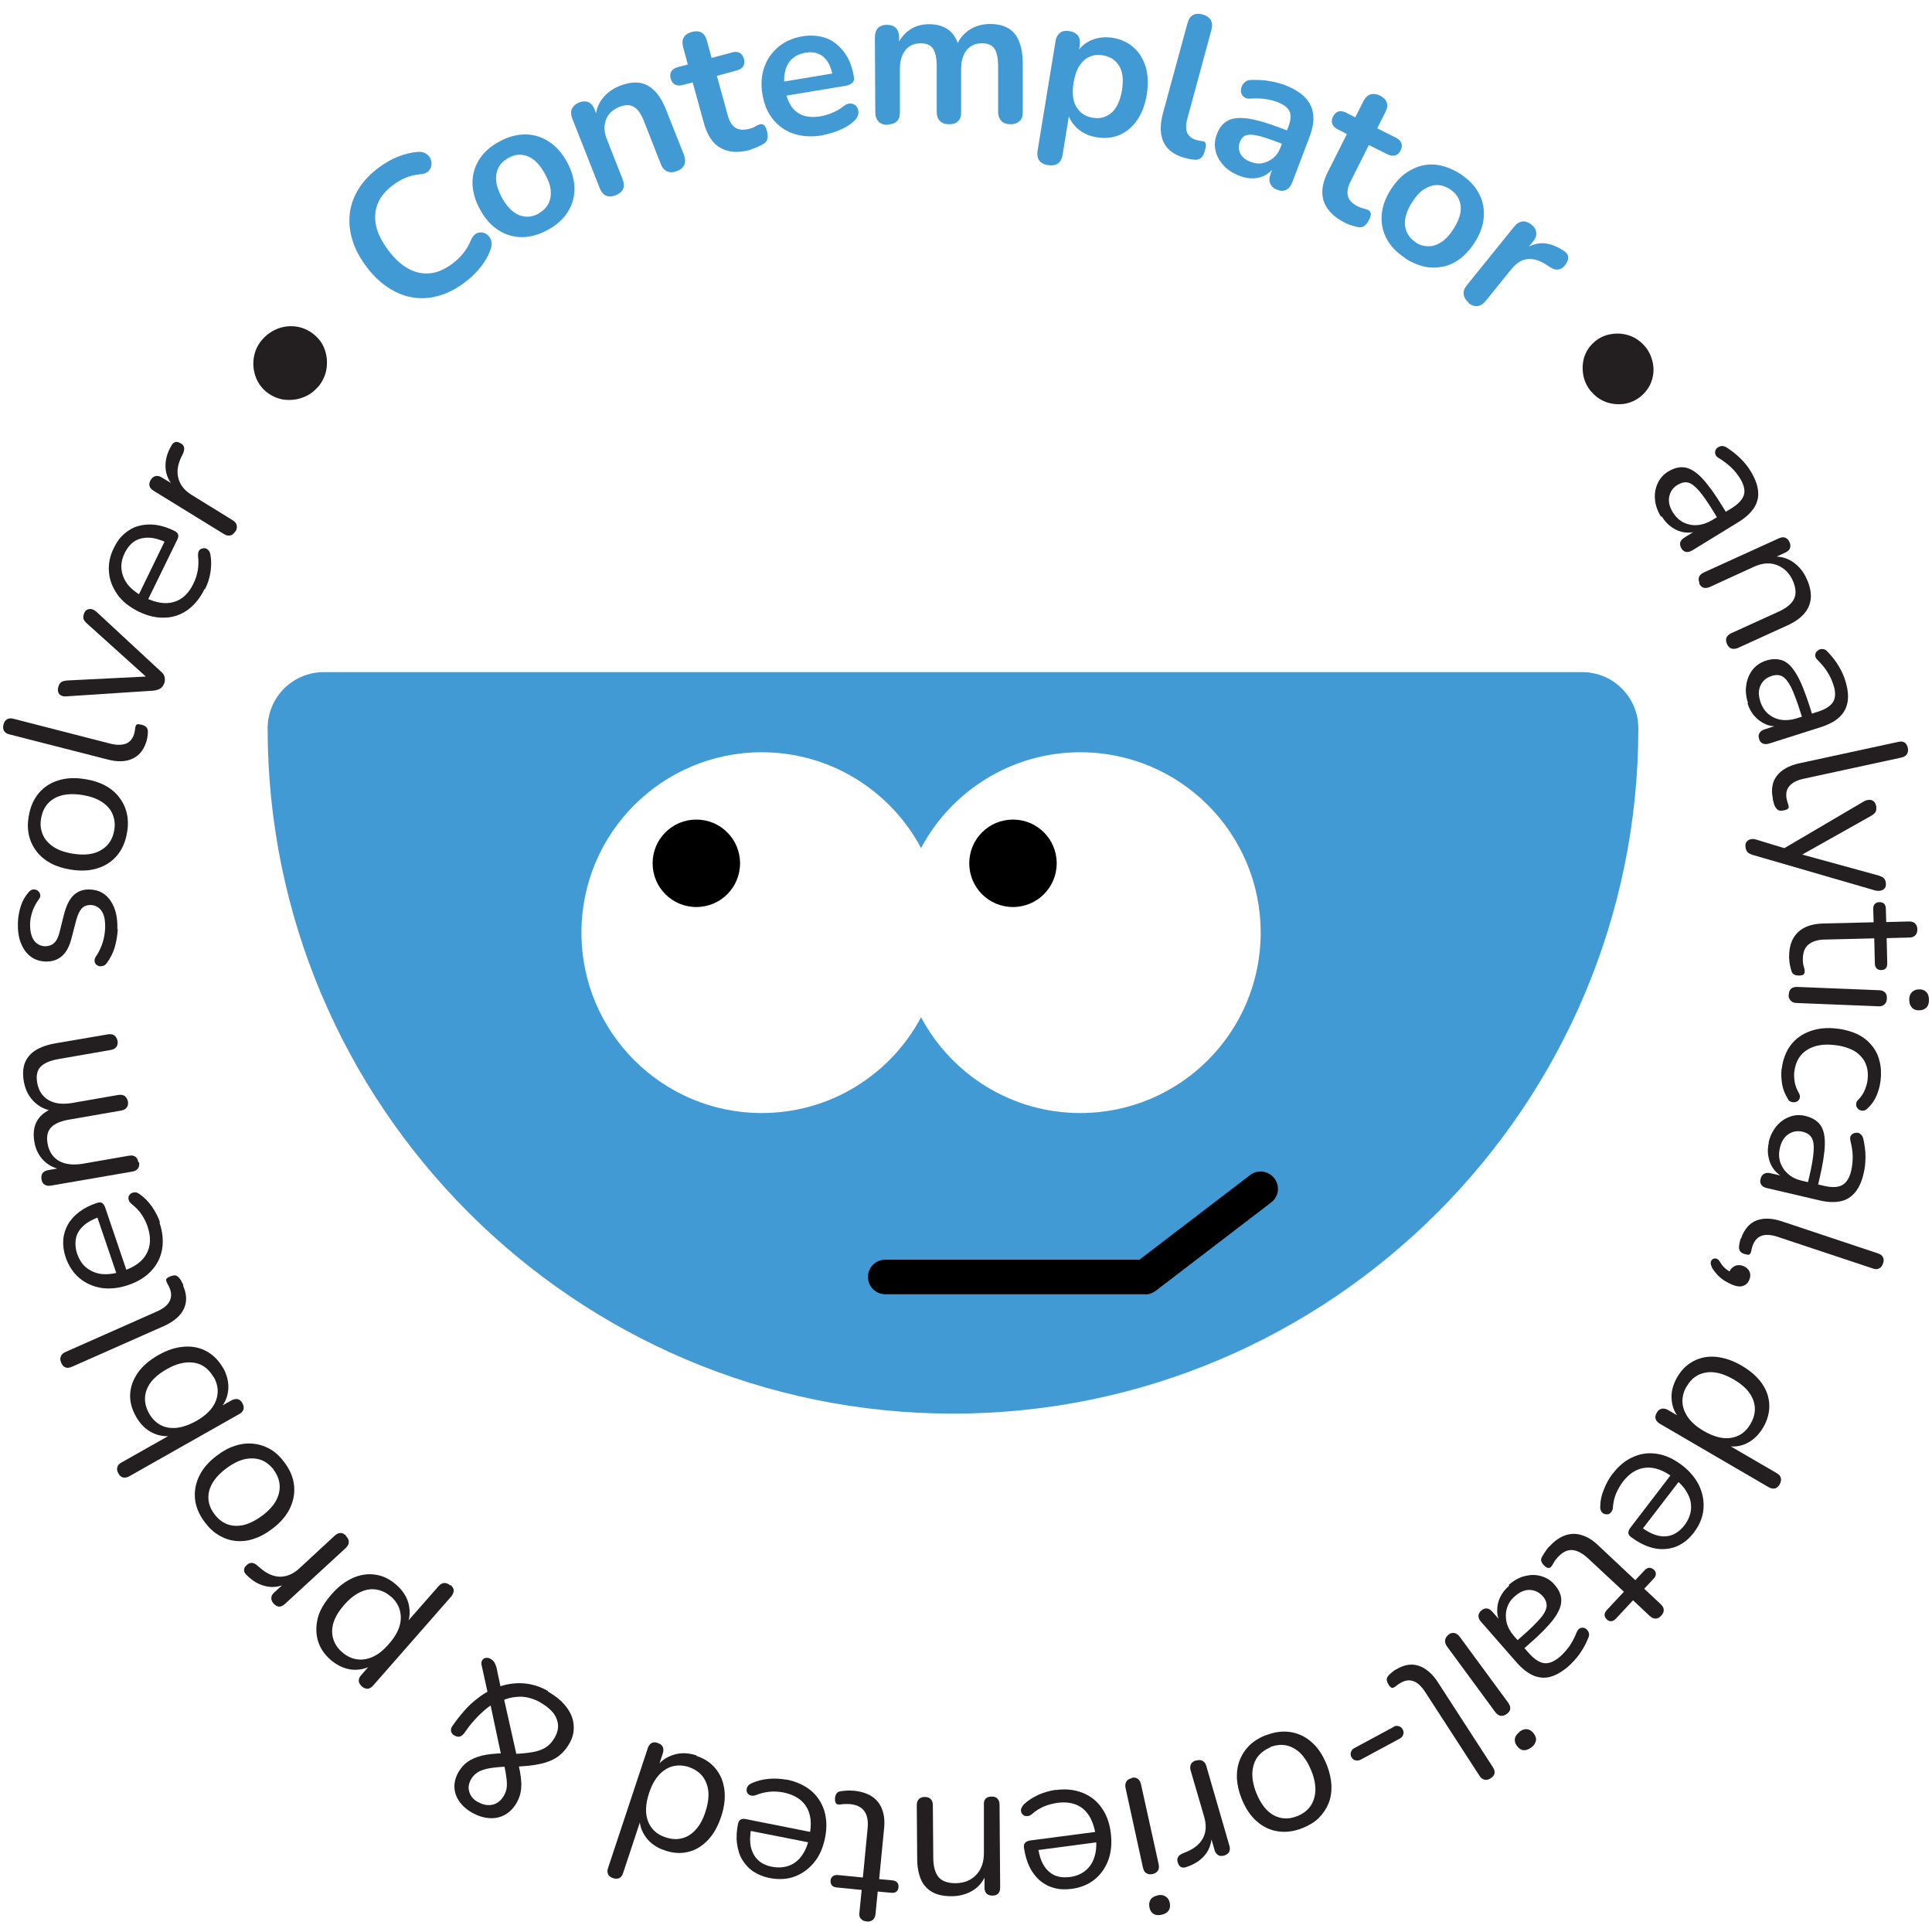 <?xml version="1.0" encoding="UTF-8"?>
<svg id="Layer_1" data-name="Layer 1" xmlns="http://www.w3.org/2000/svg" viewBox="0 0 95 95">
  <defs>
    <style>
      .cls-1 {
        fill: #231f20;
      }

      .cls-2 {
        fill: #429ad5;
      }
    </style>
  </defs>
  <path d="m36.39,42.45c0,1.19-.96,2.15-2.15,2.15s-2.15-.96-2.15-2.15.96-2.15,2.15-2.15,2.15.96,2.15,2.15Z"/>
  <path class="cls-2" d="m77.8,33.05H15.92c-1.52,0-2.76,1.23-2.76,2.76,0,18.58,15.12,33.7,33.7,33.7s33.7-15.12,33.7-33.7c0-1.52-1.23-2.76-2.76-2.76Zm-24.68,21.68c-3.39,0-6.34-1.91-7.83-4.71-1.49,2.8-4.44,4.71-7.83,4.71-4.9,0-8.87-3.97-8.87-8.87s3.97-8.87,8.87-8.87c3.39,0,6.34,1.91,7.83,4.71,1.49-2.8,4.44-4.71,7.83-4.71,4.9,0,8.87,3.97,8.87,8.87s-3.97,8.87-8.87,8.87Z"/>
  <path d="m56.32,63.64h-12.79c-.47,0-.85-.38-.85-.85s.38-.85.85-.85h12.5l5.44-4.16c.37-.29.91-.21,1.19.16.29.37.22.91-.16,1.19l-5.67,4.34c-.15.11-.33.18-.52.18Z"/>
  <path d="m51.96,42.45c0,1.19-.96,2.15-2.15,2.15s-2.15-.96-2.15-2.15.96-2.15,2.15-2.15,2.15.96,2.15,2.15Z"/>
  <g>
    <path class="cls-1" d="m15.61,19.05c-.22.25-.48.42-.79.52-.3.1-.61.12-.93.07-.31-.06-.6-.2-.85-.42-.23-.21-.4-.46-.49-.76-.1-.3-.12-.61-.06-.93.06-.32.2-.61.44-.87.22-.24.48-.41.78-.52.3-.1.61-.13.93-.07.32.06.6.2.86.43.25.22.41.48.5.79.09.3.1.61.04.93-.07.31-.21.6-.44.85Z"/>
    <path class="cls-2" d="m22.85,13.89c-.57.43-1.15.67-1.73.75-.58.07-1.14-.02-1.67-.29-.53-.26-1.02-.68-1.45-1.26-.32-.43-.55-.87-.68-1.31-.13-.44-.17-.87-.12-1.29.05-.42.2-.83.44-1.21.24-.39.58-.74,1.01-1.06.29-.21.6-.39.93-.52.33-.13.65-.21.96-.23.16-.01.29.01.4.08.11.07.19.16.23.26.05.11.06.22.04.33-.02.11-.07.21-.16.29-.09.08-.22.13-.39.14-.24.02-.47.07-.69.16-.22.09-.43.21-.62.35-.37.27-.63.58-.77.92-.14.34-.17.7-.09,1.09.08.38.28.78.59,1.2.31.41.63.72.98.91.35.2.7.27,1.07.24s.74-.2,1.11-.47c.2-.15.38-.32.53-.51.16-.19.28-.4.38-.64.06-.15.15-.26.24-.32.1-.06.2-.08.3-.07.11.01.2.05.28.12.08.07.15.16.18.28.04.11.03.24-.01.38-.1.31-.26.61-.49.9s-.49.55-.79.77Z"/>
    <path class="cls-2" d="m26.94,11.3c-.43.24-.86.36-1.27.36-.42,0-.8-.11-1.16-.34-.36-.23-.66-.57-.9-1.01-.19-.34-.3-.66-.35-.98-.05-.32-.03-.63.05-.92.08-.29.23-.56.43-.81.21-.24.47-.46.8-.63.43-.24.86-.36,1.27-.36.42,0,.8.11,1.16.34.36.23.66.56.9,1,.19.34.3.66.35.99.05.32.03.63-.05.92-.08.29-.23.56-.43.81-.21.24-.47.46-.8.63Zm-.45-.81c.21-.12.37-.27.47-.46.1-.19.14-.41.12-.66-.02-.25-.12-.53-.29-.83-.25-.45-.53-.74-.85-.86-.32-.12-.64-.09-.95.09-.21.12-.37.27-.47.46-.1.19-.15.41-.12.66.02.25.12.53.28.83.25.45.53.73.85.86.32.12.64.1.96-.08Z"/>
    <path class="cls-2" d="m30.28,9.6c-.18.07-.34.08-.48.02-.14-.06-.24-.19-.31-.37l-1.35-3.42c-.07-.19-.08-.35-.02-.48.06-.13.18-.24.35-.31.17-.07.33-.07.46-.02.13.06.24.18.31.37l.24.62-.19-.19c0-.37.12-.7.33-.97.22-.28.5-.49.86-.63s.68-.19.96-.15c.28.04.53.18.75.4.22.22.41.54.57.95l.87,2.19c.07.19.08.35.02.49-.06.14-.18.24-.36.31-.18.07-.34.08-.48.02-.14-.06-.25-.18-.32-.37l-.84-2.14c-.14-.34-.3-.57-.49-.67-.19-.11-.42-.1-.69,0-.33.13-.56.34-.67.63-.11.29-.1.6.03.94l.78,1.98c.15.39.04.65-.34.8Z"/>
    <path class="cls-2" d="m36.93,7.36c-.41.11-.77.14-1.08.07s-.57-.21-.77-.44c-.2-.23-.36-.54-.47-.94l-.55-2-.49.13c-.15.04-.28.03-.38-.02-.1-.06-.17-.15-.21-.29-.04-.14-.03-.26.03-.36.06-.1.17-.17.32-.21l.49-.13-.23-.85c-.05-.19-.04-.36.03-.48.08-.13.21-.22.4-.27.19-.05.35-.04.47.03.13.07.22.21.27.4l.23.85,1-.27c.15-.04.28-.04.38.02.1.05.17.15.21.29.04.14.03.26-.03.36-.06.1-.16.17-.31.21l-.99.27.53,1.93c.08.3.21.51.38.62.17.11.41.13.7.05.11-.03.2-.06.27-.11s.15-.07.21-.1c.07-.03.14-.02.21.02.06.04.12.14.16.3.03.13.05.24.03.35-.01.11-.07.2-.16.26-.07.05-.17.1-.3.16-.13.06-.24.1-.34.13Z"/>
    <path class="cls-2" d="m40.47,6.65c-.53.09-1.01.07-1.42-.07-.42-.13-.76-.37-1.03-.7-.27-.33-.45-.75-.53-1.24-.08-.49-.05-.93.09-1.33.14-.4.37-.73.69-1,.32-.27.71-.44,1.16-.52.33-.06.64-.05.93.01.28.06.54.18.76.36s.41.4.56.67c.15.27.25.59.31.96.02.12,0,.21-.08.28-.07.07-.18.12-.33.15l-3.08.51-.12-.69,2.7-.45-.13.17c-.05-.29-.13-.53-.25-.72-.12-.18-.27-.32-.45-.39-.18-.08-.39-.1-.64-.06-.27.05-.49.15-.66.3-.17.16-.28.36-.34.6-.06.24-.07.52-.01.84v.07c.1.52.29.9.58,1.11.29.22.68.29,1.16.21.17-.03.35-.08.55-.16.2-.08.39-.18.55-.31.12-.1.23-.15.34-.16.1,0,.19.02.26.07.07.05.12.13.15.22.03.09.03.19,0,.29-.03.1-.1.2-.2.29-.2.18-.44.33-.72.44-.28.12-.55.19-.79.24Z"/>
    <path class="cls-2" d="m43.65,6.14c-.19,0-.34-.05-.45-.16-.1-.11-.16-.26-.16-.46l-.02-3.68c0-.2.05-.35.15-.46.1-.1.25-.16.44-.16.19,0,.33.05.44.15.1.1.16.26.16.46v.71s-.1-.29-.1-.29c.13-.32.33-.58.6-.77.27-.19.6-.29.97-.29.38,0,.7.09.95.27.25.18.42.46.52.84h-.14c.13-.34.34-.62.64-.82.3-.2.64-.3,1.03-.3.36,0,.66.07.9.21.24.14.42.36.53.65.12.29.18.65.18,1.09v2.36c.01.2-.04.36-.15.46s-.26.16-.45.16c-.19,0-.34-.05-.45-.16-.1-.11-.16-.26-.16-.46v-2.31c-.01-.36-.07-.63-.19-.8-.12-.17-.32-.25-.61-.25-.32,0-.57.11-.75.34-.18.22-.27.54-.27.93v2.09c.01.2-.04.36-.14.46-.1.11-.25.16-.45.16-.19,0-.35-.05-.45-.16-.11-.11-.16-.26-.16-.46v-2.31c-.01-.36-.07-.63-.19-.8-.12-.17-.32-.25-.6-.25-.32,0-.57.11-.75.34-.18.22-.27.54-.27.93v2.09c.01.42-.19.62-.6.63Z"/>
    <path class="cls-2" d="m51.52,8.12c-.19-.03-.33-.11-.42-.23-.09-.12-.11-.28-.08-.48l.88-5.37c.03-.2.11-.34.23-.43.12-.09.27-.11.46-.08.19.03.33.11.42.23s.11.28.08.48l-.12.75-.06-.31c.15-.31.39-.54.72-.69.33-.15.69-.19,1.09-.13.41.07.75.23,1.03.48.28.25.47.57.59.96.11.39.13.84.05,1.34-.08.5-.24.92-.47,1.26s-.52.58-.86.73c-.34.15-.72.19-1.13.12-.39-.06-.72-.22-.98-.46-.26-.24-.42-.53-.47-.86l.12.02-.35,2.16c-.03.2-.11.34-.23.43-.12.08-.28.11-.47.08Zm2.21-2.33c.24.04.45.02.65-.07.2-.09.37-.23.5-.45.14-.21.23-.49.29-.83.08-.51.04-.91-.14-1.2-.18-.29-.44-.46-.8-.52-.24-.04-.45-.02-.65.07-.2.08-.36.23-.5.44-.14.21-.23.49-.29.83-.08.51-.04.91.14,1.2.18.3.44.47.8.53Z"/>
    <path class="cls-2" d="m58.27,7.77c-.52-.14-.87-.4-1.05-.77s-.19-.84-.04-1.42l1.21-4.44c.05-.19.14-.33.27-.4.13-.07.29-.08.47-.03.19.05.32.14.4.27.08.13.09.29.04.48l-1.19,4.39c-.08.29-.07.52,0,.69.09.17.24.29.47.35.05.01.1.02.14.03s.09.02.14.02c.09.01.14.05.16.12s0,.19-.05.37c-.04.16-.11.27-.19.34-.09.07-.2.1-.35.08-.06-.01-.13-.02-.2-.03-.07-.01-.14-.03-.21-.05Z"/>
    <path class="cls-2" d="m60.96,8.65c-.32-.12-.59-.29-.79-.51-.2-.22-.34-.46-.4-.73-.06-.27-.04-.53.06-.8.12-.33.31-.56.55-.68.24-.13.57-.16.99-.1.41.06.94.21,1.59.46l.46.17-.25.66-.45-.17c-.38-.14-.68-.24-.92-.29-.24-.05-.42-.05-.55,0-.13.05-.22.16-.28.32-.08.2-.07.39.02.57.09.18.26.32.51.41.2.08.4.1.59.06.19-.04.36-.12.52-.25.15-.13.27-.3.35-.51l.4-1.05c.11-.3.13-.55.05-.73-.08-.18-.28-.34-.6-.46-.18-.07-.37-.12-.59-.15-.22-.03-.46-.04-.72-.02-.14.01-.24-.01-.32-.07-.08-.06-.13-.13-.15-.23-.02-.09-.01-.19.02-.28.03-.09.09-.17.17-.24.08-.07.19-.1.32-.1.32,0,.62,0,.9.06.28.05.52.11.73.19.44.17.77.37,1,.61.23.24.37.52.4.85.04.32-.02.7-.19,1.12l-.83,2.19c-.07.19-.17.32-.3.38-.13.07-.28.07-.45,0-.17-.06-.28-.16-.34-.3-.06-.14-.05-.3.02-.49l.17-.44.07.03c-.12.2-.28.35-.46.46-.18.11-.38.17-.61.18-.22.01-.45-.03-.69-.12Z"/>
    <path class="cls-2" d="m66.15,10.96c-.38-.19-.66-.41-.85-.67-.19-.25-.28-.54-.28-.84,0-.31.09-.64.28-1.01l.93-1.85-.45-.23c-.14-.07-.23-.16-.27-.27-.04-.11-.03-.23.04-.36.07-.13.16-.22.27-.25.11-.03.23-.01.37.06l.45.23.4-.79c.09-.18.21-.29.35-.34.14-.04.3-.02.47.06.17.09.28.2.33.34.05.14.02.3-.07.48l-.4.79.92.46c.14.07.23.16.27.27.04.11.03.23-.04.36-.06.13-.15.21-.26.24-.11.03-.24.02-.38-.05l-.92-.46-.9,1.79c-.14.28-.18.52-.13.72.05.2.21.37.49.51.1.05.19.08.27.1.08.02.16.04.22.07.07.03.12.08.14.15.02.07,0,.18-.08.34-.06.12-.13.21-.21.28-.08.07-.18.1-.3.08-.09-.01-.2-.04-.33-.08-.13-.04-.24-.08-.34-.13Z"/>
    <path class="cls-2" d="m69.11,12.7c-.42-.27-.72-.58-.92-.95-.2-.37-.28-.76-.25-1.18.03-.42.19-.85.46-1.27.21-.32.44-.58.7-.77.26-.19.54-.32.83-.39.3-.07.6-.07.92,0,.31.07.62.2.94.4.41.27.72.58.92.95.2.37.28.76.25,1.18s-.18.84-.46,1.27c-.21.32-.44.58-.7.78-.26.19-.54.33-.84.39s-.6.07-.92,0c-.31-.07-.62-.2-.94-.4Zm.5-.78c.2.13.41.19.63.19s.43-.07.64-.21c.21-.14.41-.35.59-.64.28-.44.4-.82.35-1.16-.05-.34-.22-.6-.53-.8-.2-.13-.41-.2-.62-.2-.21,0-.43.07-.64.2-.21.14-.41.35-.59.64-.28.43-.39.82-.35,1.16.04.34.22.61.52.81Z"/>
    <path class="cls-2" d="m72.23,14.89c-.16-.13-.24-.27-.26-.42-.02-.15.04-.3.17-.46l2.31-2.86c.13-.16.26-.24.41-.26.15-.02.29.04.44.15.15.12.23.25.24.4.02.15-.04.3-.17.45l-.39.48-.08-.06c.32-.25.64-.36.97-.35.33.01.68.14,1.05.39.11.08.18.17.19.28.01.11-.03.24-.13.38-.09.13-.2.21-.34.24-.13.02-.27-.01-.42-.11l-.18-.12c-.33-.22-.64-.31-.93-.28s-.54.19-.78.48l-1.27,1.57c-.13.16-.26.24-.41.26-.15.02-.3-.04-.46-.16Z"/>
    <path class="cls-1" d="m78.27,19.29c-.21-.24-.35-.51-.41-.81-.06-.3-.05-.6.03-.89.09-.29.25-.55.49-.76.22-.2.48-.33.78-.39.3-.06.6-.05.9.04.3.09.56.26.79.51.21.23.34.5.41.8.07.3.06.6-.03.89-.09.3-.26.55-.5.77-.24.21-.51.34-.81.4-.3.05-.6.03-.89-.06-.29-.1-.55-.26-.76-.51Z"/>
    <path class="cls-1" d="m81.67,25.4c-.17-.28-.27-.56-.29-.84-.03-.29.02-.55.13-.79.11-.24.28-.44.51-.58.3-.18.58-.25.85-.2.26.05.54.22.83.53.29.31.62.76.99,1.37l.23.37-.44.27-.22-.37c-.28-.45-.51-.79-.71-1.02-.2-.23-.38-.37-.54-.41-.16-.04-.33,0-.52.11-.23.14-.36.33-.41.58-.05.25.01.5.18.78.14.22.31.38.52.49.21.1.43.15.68.13s.48-.1.72-.24l.95-.58c.34-.21.55-.43.62-.66.07-.23,0-.51-.19-.82-.12-.19-.26-.37-.43-.53-.17-.16-.37-.32-.62-.47-.09-.05-.14-.11-.16-.18s-.02-.13,0-.19c.02-.06.06-.11.12-.15s.12-.06.19-.07c.07,0,.15.02.22.06.27.17.51.36.71.56.2.2.37.41.5.63.21.35.33.67.36.97.03.3-.04.57-.2.82-.16.25-.42.49-.78.71l-2.25,1.38c-.11.07-.21.09-.31.08-.09-.02-.17-.07-.23-.17-.06-.11-.08-.2-.06-.3.03-.09.1-.17.21-.24l.65-.4.05.07c-.24.08-.47.11-.69.08-.23-.03-.44-.12-.63-.25-.19-.13-.36-.31-.5-.54Z"/>
    <path class="cls-1" d="m83.57,28.67c-.05-.12-.06-.22-.02-.31.04-.09.12-.16.23-.21l3.69-1.68c.12-.05.22-.07.31-.03.09.03.16.1.21.21.05.11.06.21.03.3s-.11.16-.23.22l-.76.35.06-.15c.4-.03.75.05,1.05.25.3.2.54.48.7.85.16.34.22.66.2.94-.02.28-.13.54-.33.77-.2.23-.49.43-.88.6l-2.37,1.08c-.12.05-.22.06-.32.03-.09-.03-.17-.1-.22-.22-.05-.12-.06-.22-.03-.31.04-.09.11-.16.23-.22l2.33-1.06c.4-.18.66-.4.77-.64.11-.24.09-.53-.06-.88-.18-.4-.45-.65-.8-.78s-.73-.09-1.14.1l-2.14.98c-.25.11-.43.05-.54-.19Z"/>
    <path class="cls-1" d="m85.95,34.56c-.1-.31-.13-.61-.08-.89.04-.28.15-.53.31-.74.17-.21.38-.35.64-.44.33-.11.62-.1.87,0,.25.11.47.35.68.72s.41.89.63,1.57l.13.42-.49.16-.13-.41c-.16-.5-.31-.89-.44-1.16-.14-.27-.28-.45-.43-.53-.15-.08-.32-.09-.53-.02-.25.08-.43.23-.54.46-.11.23-.11.49-.01.8.08.25.21.45.38.6.18.15.38.25.62.29.24.04.49.02.76-.06l1.06-.33c.38-.12.64-.29.76-.49s.13-.49.01-.84c-.07-.22-.16-.42-.29-.62-.12-.2-.29-.4-.49-.6-.07-.07-.11-.14-.11-.21,0-.07.01-.13.05-.18s.09-.09.15-.12c.06-.03.13-.03.2-.02.07.01.14.05.2.12.22.23.41.47.55.71.15.25.26.49.33.73.12.39.16.73.11,1.03s-.18.54-.4.75-.53.37-.93.5l-2.52.8c-.12.04-.23.04-.32,0-.09-.04-.15-.11-.18-.22-.04-.12-.03-.22.02-.3.05-.08.13-.14.26-.18l.72-.23.03.08c-.25.02-.48,0-.69-.09-.21-.09-.4-.22-.55-.39-.16-.17-.28-.39-.36-.64Z"/>
    <path class="cls-1" d="m87.18,39.29c-.1-.46-.04-.84.19-1.14.23-.3.6-.51,1.12-.62l4.85-1.05c.13-.03.23-.02.31.03.08.05.13.14.16.26.03.12.01.22-.04.31-.05.08-.14.14-.27.17l-4.8,1.04c-.34.07-.58.2-.72.37-.14.17-.18.39-.12.66.01.06.03.11.04.15.02.04.03.09.04.13.02.07.02.12-.02.16-.03.04-.11.07-.22.09-.11.02-.21.02-.27-.02s-.12-.11-.17-.22c-.02-.05-.04-.1-.05-.16-.02-.06-.03-.11-.04-.16Z"/>
    <path class="cls-1" d="m85.83,41.64c-.01-.1,0-.18.05-.24.04-.06.11-.11.19-.13.09-.02.18-.02.27.01l1.58.48-.34.04,4.08-2.4c.09-.05.18-.07.27-.07.09,0,.16.03.22.09.06.06.1.15.11.26.01.1,0,.19-.04.25-.04.06-.11.13-.22.19l-3.68,2.07-.03-.26,4.08,1.12c.12.04.21.08.26.13.05.05.09.13.1.24.01.1,0,.19-.05.25-.04.06-.11.1-.19.12-.08.02-.17.02-.27,0l-6.03-1.75c-.12-.04-.21-.08-.26-.14-.05-.06-.09-.14-.1-.25Z"/>
    <path class="cls-1" d="m87.97,47.13c0-.37.05-.68.18-.94.13-.25.32-.44.57-.57.25-.13.56-.2.93-.21l2.48-.06-.02-.65c0-.11.02-.2.08-.25.05-.06.13-.09.23-.09.1,0,.17.03.23.08.05.06.08.14.08.25l.02.65,1.12-.03c.13,0,.23.03.3.1.07.07.11.17.11.29s-.03.22-.1.29c-.07.07-.16.11-.29.11l-1.12.03.03,1.23c0,.11-.02.2-.07.25-.05.06-.12.09-.22.09-.1,0-.17-.02-.23-.08-.06-.06-.09-.14-.09-.25l-.03-1.23-2.4.06c-.37,0-.65.09-.84.25-.19.16-.28.42-.27.77,0,.12.02.23.05.32.03.09.04.16.04.22,0,.06-.01.11-.05.15-.04.04-.12.06-.23.06-.08,0-.15-.01-.22-.04s-.11-.08-.14-.15c-.03-.08-.05-.18-.08-.3-.03-.13-.04-.24-.04-.34Z"/>
    <path class="cls-1" d="m87.96,48.9c0-.13.05-.23.12-.29.08-.06.18-.09.32-.08l3.98.16c.14,0,.24.04.31.11.07.07.1.17.09.3,0,.12-.04.22-.12.29-.07.07-.18.1-.32.09l-3.98-.16c-.14,0-.24-.04-.31-.12-.07-.07-.11-.17-.1-.3Zm5.92.24c0-.16.06-.29.15-.37s.21-.13.36-.12c.16,0,.27.06.35.15.08.09.11.22.11.38,0,.17-.05.3-.14.38-.09.08-.21.12-.36.12-.15,0-.27-.05-.35-.15-.08-.09-.12-.22-.12-.39Z"/>
    <path class="cls-1" d="m87.61,52.56c.06-.47.21-.86.45-1.18.25-.32.57-.54.96-.68.39-.14.83-.18,1.32-.12.37.04.7.14.99.27.28.14.52.32.7.55.19.22.32.48.39.78.08.29.09.62.05.97-.03.23-.09.47-.19.71-.1.24-.25.46-.45.64-.05.06-.11.09-.18.11-.07.01-.13,0-.19-.02-.06-.03-.11-.07-.14-.12-.04-.05-.05-.11-.05-.18,0-.07.03-.14.09-.2.15-.15.26-.31.33-.48.07-.17.12-.33.14-.49.03-.25.02-.48-.04-.67-.06-.2-.15-.37-.29-.51-.13-.15-.3-.27-.52-.36-.21-.09-.46-.16-.75-.19-.56-.07-1.02.01-1.38.24-.36.23-.56.58-.62,1.07-.02.16-.01.33.02.51.03.18.1.36.21.55.04.08.06.15.04.21-.01.06-.04.12-.09.16-.05.04-.1.06-.17.07-.07,0-.13,0-.19-.03-.06-.03-.11-.07-.14-.14-.14-.23-.24-.47-.28-.72-.04-.25-.05-.5-.03-.73Z"/>
    <path class="cls-1" d="m86.96,56.2c.07-.32.2-.58.38-.81.18-.22.4-.38.65-.47.25-.1.51-.11.77-.05.34.08.59.23.75.45.16.22.23.54.22.96-.01.42-.1.98-.26,1.67l-.1.43-.5-.12.1-.42c.12-.51.19-.92.21-1.23.02-.31-.01-.53-.1-.67-.09-.14-.23-.24-.44-.29-.26-.06-.49-.02-.7.12-.21.14-.35.37-.42.68-.06.25-.05.49.02.71.08.22.2.41.39.57.18.16.41.27.68.33l1.08.25c.39.09.69.08.9-.04.21-.12.36-.36.44-.72.05-.22.07-.45.07-.68,0-.23-.04-.49-.11-.77-.02-.1-.02-.18.01-.24.03-.06.08-.1.14-.13.06-.03.12-.03.19-.03s.13.04.18.09c.06.05.09.12.11.2.07.31.11.61.11.9,0,.29-.03.55-.09.8-.09.4-.23.71-.42.94-.19.23-.43.38-.72.44-.29.06-.64.05-1.05-.05l-2.57-.6c-.13-.03-.22-.08-.27-.16-.06-.08-.07-.17-.04-.29.03-.12.08-.2.17-.25.08-.05.19-.06.32-.03l.74.17-.02.08c-.23-.11-.41-.25-.55-.43-.14-.18-.23-.39-.27-.62-.05-.23-.04-.48.02-.73Z"/>
    <path class="cls-1" d="m85.61,60.9c.15-.44.4-.74.74-.88.35-.14.78-.13,1.28.04l4.71,1.57c.12.04.21.1.25.19.04.08.05.19,0,.31-.04.12-.1.2-.19.24-.09.05-.19.05-.32,0l-4.66-1.55c-.33-.11-.6-.13-.81-.05-.21.08-.35.25-.44.51-.02.06-.03.11-.04.15,0,.04-.02.09-.03.13-.02.07-.05.11-.09.13-.05.02-.12,0-.24-.03-.11-.04-.19-.09-.22-.16-.04-.07-.05-.16-.03-.28.01-.05.02-.11.03-.16.01-.06.03-.11.04-.16Z"/>
    <path class="cls-1" d="m84.18,62.31c-.05-.09-.07-.17-.06-.24.01-.07.05-.12.1-.16.06-.03.12-.04.18-.02.07.02.13.08.18.17.09.15.19.26.3.35.12.09.23.15.34.2l-.2-.04c.06-.16.16-.26.29-.32s.27-.05.41,0c.14.06.25.15.3.27.06.12.06.26,0,.4-.06.16-.17.26-.31.31-.14.05-.31.03-.51-.05-.13-.05-.25-.12-.38-.19-.13-.08-.25-.18-.36-.29-.11-.12-.21-.25-.3-.4Z"/>
    <path class="cls-1" d="m82.47,67.72c.21-.36.48-.63.82-.8.33-.17.7-.24,1.1-.2.4.04.82.18,1.25.43.44.26.77.55,1,.88.23.33.35.69.36,1.06.01.37-.09.74-.3,1.1-.22.37-.49.63-.83.79s-.69.19-1.06.09l.05-.09,2.51,1.46c.11.07.18.14.2.24.02.09,0,.2-.06.31-.06.11-.14.17-.23.2-.09.02-.2,0-.31-.06l-5.35-3.12c-.11-.07-.18-.14-.21-.24-.03-.09-.01-.19.06-.31.06-.11.14-.17.24-.19.1-.02.2,0,.31.06l.8.47-.17.02c-.27-.28-.42-.6-.45-.98-.04-.38.06-.75.27-1.12Zm.46.46c-.15.25-.21.51-.2.77.01.26.11.51.28.76.18.24.43.46.76.65.51.3.97.41,1.37.34.4-.07.72-.3.94-.69.15-.26.22-.52.21-.77-.01-.26-.1-.51-.27-.75-.17-.24-.43-.46-.77-.66-.5-.29-.96-.41-1.37-.34-.41.07-.72.3-.94.68Z"/>
    <path class="cls-1" d="m79.29,72.48c.3-.4.64-.68,1.02-.84.38-.17.77-.22,1.18-.15.41.06.81.25,1.22.56.39.3.67.64.85,1.02.17.38.24.76.2,1.16-.04.4-.2.77-.47,1.13-.19.25-.41.45-.65.58-.24.14-.49.21-.76.23s-.54-.02-.83-.12c-.28-.1-.57-.26-.85-.47-.08-.06-.13-.13-.13-.21,0-.08.03-.16.1-.25l2.06-2.69.41.31-1.95,2.54v-.2c.27.21.54.35.8.42.26.07.5.06.72-.02.22-.08.43-.24.61-.47.2-.26.31-.53.33-.81.02-.28-.04-.54-.19-.8-.14-.26-.36-.49-.64-.71l-.05-.04c-.47-.36-.92-.52-1.35-.48-.42.04-.8.27-1.12.69-.13.17-.24.37-.33.57-.09.21-.14.44-.16.68,0,.11-.04.19-.09.25-.05.06-.1.09-.16.1-.06.01-.12,0-.18-.02-.06-.02-.11-.07-.15-.14-.04-.07-.05-.15-.04-.25,0-.26.06-.54.18-.82.11-.28.25-.54.43-.77Z"/>
    <path class="cls-1" d="m76.2,76.03c.25-.27.51-.45.78-.54.27-.09.54-.09.81,0,.27.08.54.25.81.51l1.81,1.7.45-.48c.08-.08.15-.12.23-.13.08,0,.16.03.23.09.07.07.11.14.1.22,0,.08-.04.16-.12.24l-.45.48.82.77c.09.09.14.18.14.28,0,.1-.04.19-.13.28-.08.09-.17.14-.27.14-.1,0-.19-.04-.29-.13l-.82-.77-.84.9c-.08.08-.15.12-.23.13-.08,0-.15-.02-.22-.09-.07-.07-.11-.14-.11-.22s.04-.16.11-.24l.84-.9-1.76-1.64c-.27-.25-.53-.39-.77-.41-.25-.02-.49.1-.73.36-.08.09-.15.18-.19.26-.04.08-.08.14-.12.19-.04.05-.08.07-.14.07-.06,0-.13-.04-.21-.12-.06-.05-.1-.11-.13-.18-.03-.07-.03-.13,0-.2.03-.07.09-.17.16-.27.07-.11.14-.2.21-.28Z"/>
    <path class="cls-1" d="m74.19,77.93c.24-.21.5-.36.78-.43.28-.07.54-.08.8,0,.26.07.48.2.66.41.23.26.35.53.34.8,0,.27-.13.57-.38.91-.25.33-.65.74-1.19,1.21l-.33.29-.34-.39.32-.28c.4-.35.69-.64.89-.87s.3-.44.31-.6c.01-.17-.05-.33-.19-.49-.18-.2-.39-.3-.64-.31s-.49.1-.73.31c-.2.17-.33.37-.39.59-.07.22-.07.45-.02.69.06.24.18.46.36.67l.73.84c.27.3.52.47.76.5.24.03.5-.08.78-.32.17-.15.32-.32.46-.51.13-.19.25-.42.36-.69.04-.09.09-.16.15-.19.06-.03.12-.04.18-.03.06.01.12.04.17.09.05.05.08.11.1.18.02.07,0,.15-.03.23-.12.3-.27.56-.43.79-.17.23-.35.43-.54.6-.31.27-.61.44-.89.52-.29.08-.57.05-.84-.06-.27-.12-.55-.33-.83-.65l-1.74-1.99c-.09-.1-.13-.19-.13-.29,0-.09.04-.18.13-.26.09-.08.19-.12.28-.11.1.01.19.07.27.16l.5.57-.07.06c-.12-.22-.19-.44-.19-.67s.04-.45.14-.66c.1-.21.25-.41.45-.58Z"/>
    <path class="cls-1" d="m71.22,80.38c.1-.08.21-.1.3-.08.1.02.19.09.27.2l2.36,3.21c.08.11.12.21.11.31,0,.1-.07.18-.17.26-.1.07-.2.1-.3.09-.1-.02-.19-.08-.27-.19l-2.36-3.21c-.08-.11-.12-.22-.1-.32.01-.1.07-.19.17-.27Zm3.5,4.77c.13-.1.26-.14.38-.12s.23.09.32.21c.09.13.13.25.1.37-.03.12-.1.23-.23.32-.14.1-.26.14-.38.13-.12-.01-.22-.08-.32-.21-.09-.12-.12-.24-.1-.36s.1-.23.23-.33Z"/>
    <path class="cls-1" d="m68.6,82.12c.39-.25.77-.33,1.13-.22.36.11.69.38.98.83l2.7,4.17c.07.11.1.21.08.3s-.08.17-.19.24c-.1.07-.2.09-.3.07-.1-.02-.18-.08-.25-.19l-2.67-4.12c-.19-.29-.39-.48-.6-.54-.21-.07-.43-.03-.66.12-.05.03-.09.06-.13.09-.03.03-.07.06-.11.08-.06.04-.11.06-.15.04-.05-.02-.1-.07-.16-.17s-.09-.19-.08-.26.06-.16.15-.24c.04-.03.08-.07.13-.11.05-.04.09-.07.13-.1Z"/>
    <path class="cls-1" d="m68.52,84.91c.09-.05.17-.06.26-.03s.15.07.19.15c.05.09.06.17.03.26-.03.09-.08.15-.17.2l-1.93,1.04c-.08.04-.16.05-.25.03-.09-.02-.15-.08-.2-.16-.04-.08-.05-.16-.02-.25.03-.09.08-.15.16-.19l1.93-1.04Z"/>
    <path class="cls-1" d="m62.24,85.33c.43-.17.84-.22,1.22-.16.39.06.74.23,1.04.5.31.27.55.64.74,1.11.14.35.21.69.23,1,.01.32-.03.62-.14.89-.11.27-.27.51-.48.72-.21.21-.48.37-.8.5-.43.17-.84.22-1.22.16-.39-.06-.74-.23-1.04-.5-.31-.27-.55-.64-.74-1.11-.14-.35-.21-.68-.23-1-.01-.32.03-.61.14-.89.11-.28.27-.52.48-.73.22-.21.48-.37.8-.5Zm.23.59c-.27.11-.48.27-.64.48-.15.21-.23.47-.25.77-.01.3.05.62.19.98.22.55.51.92.86,1.11.36.19.75.21,1.16.04.28-.11.49-.27.64-.48.15-.21.23-.46.25-.76.01-.29-.05-.63-.2-.99-.22-.54-.5-.91-.87-1.11-.36-.2-.75-.21-1.16-.05Z"/>
    <path class="cls-1" d="m58.83,86.57c.12-.04.23-.03.31.02.09.05.15.14.18.26l1.13,3.9c.04.12.03.23-.01.31-.04.08-.12.14-.24.18-.12.03-.22.03-.3-.02-.08-.05-.15-.13-.18-.26l-.22-.76.09-.03c0,.4-.1.74-.32,1.02-.22.28-.54.49-.95.62-.09.03-.17.03-.24,0-.07-.03-.12-.1-.16-.21-.04-.1-.04-.2,0-.27.04-.08.11-.14.23-.19l.14-.06c.41-.16.7-.39.86-.69.16-.3.18-.65.06-1.06l-.66-2.26c-.04-.12-.03-.23.01-.32s.13-.15.26-.19Z"/>
    <path class="cls-1" d="m55.64,87.42c.13-.03.23-.01.31.05.08.06.13.15.16.29l.86,3.89c.03.13.02.24-.03.33-.05.08-.14.14-.26.17-.12.03-.22.01-.31-.04-.09-.05-.14-.15-.17-.28l-.85-3.89c-.03-.13-.02-.24.03-.33.05-.09.14-.15.27-.17Zm1.27,5.78c.16-.04.29-.02.4.05.11.07.18.17.21.32.03.15.01.28-.06.38-.07.1-.19.17-.34.2-.16.04-.3.02-.4-.04-.1-.06-.17-.17-.2-.32-.03-.15-.01-.27.05-.38.07-.1.18-.17.35-.21Z"/>
    <path class="cls-1" d="m51.9,88.02c.5-.07.93-.02,1.32.13.38.15.7.39.94.73.24.33.4.75.46,1.26.06.49.02.93-.12,1.32-.15.39-.37.71-.68.96-.31.25-.69.4-1.13.46-.32.04-.61.03-.87-.05-.27-.07-.5-.2-.7-.37-.2-.18-.37-.4-.5-.67-.13-.27-.22-.58-.27-.94-.01-.1,0-.18.06-.24s.13-.09.24-.11l3.36-.44.07.51-3.18.42.14-.15c.05.35.14.64.27.86.13.23.31.39.52.5.21.1.47.13.76.1.33-.04.6-.16.81-.34.21-.18.35-.41.43-.7.08-.28.1-.6.05-.95v-.06c-.09-.59-.29-1.02-.61-1.3-.33-.27-.75-.37-1.28-.3-.22.03-.43.09-.64.17-.21.09-.41.21-.59.37-.08.07-.16.11-.24.11-.07,0-.14,0-.19-.04-.05-.04-.09-.08-.11-.14-.02-.06-.03-.13,0-.2s.07-.14.14-.21c.19-.18.43-.33.71-.46.28-.12.56-.2.84-.24Z"/>
    <path class="cls-1" d="m48.76,88.34c.13,0,.23.03.29.11.07.07.1.17.1.3l.03,4.06c0,.13-.03.23-.1.3-.06.07-.16.1-.28.1-.12,0-.22-.03-.29-.1-.07-.07-.1-.17-.1-.3v-.84s.1.12.1.12c-.13.38-.35.66-.66.86-.31.19-.66.29-1.06.29-.38,0-.69-.06-.94-.2s-.44-.34-.56-.61c-.12-.28-.19-.62-.19-1.05l-.02-2.61c0-.13.03-.23.1-.3.07-.07.16-.11.29-.11.13,0,.23.03.3.11.07.07.1.17.1.3l.02,2.56c0,.44.09.76.26.97.17.2.45.3.82.3.43,0,.78-.14,1.03-.41.26-.27.38-.63.38-1.08v-2.36c-.02-.27.12-.41.38-.41Z"/>
    <path class="cls-1" d="m41.97,88.05c.37.04.67.13.91.29.24.16.4.37.5.64.1.27.13.58.09.95l-.24,2.47.65.06c.11.01.19.05.24.11.05.06.07.14.06.24s-.05.17-.11.21c-.06.05-.15.06-.26.05l-.65-.06-.11,1.11c-.01.13-.06.22-.14.29-.08.06-.18.09-.3.07-.12-.01-.21-.06-.28-.13s-.09-.18-.07-.31l.11-1.11-1.22-.12c-.11-.01-.19-.04-.24-.1-.05-.06-.07-.13-.07-.23s.05-.17.11-.22c.06-.05.15-.07.26-.06l1.22.12.23-2.39c.04-.37-.01-.66-.15-.86-.14-.21-.38-.33-.73-.36-.12-.01-.23,0-.32,0-.09.02-.16.02-.22.02-.06,0-.11-.02-.14-.07-.03-.05-.05-.13-.04-.24,0-.08.03-.15.06-.21.04-.06.09-.1.16-.12.08-.02.18-.03.31-.04.13-.01.24-.01.35,0Z"/>
    <path class="cls-1" d="m38.66,87.5c.49.1.89.28,1.21.54.31.26.53.59.66.99.12.4.14.84.04,1.34-.1.48-.27.89-.54,1.21-.26.32-.58.55-.95.69s-.78.16-1.22.08c-.31-.06-.58-.17-.81-.32-.23-.15-.41-.35-.55-.58-.14-.23-.22-.5-.26-.8-.04-.3-.02-.62.05-.97.02-.1.06-.17.13-.21s.15-.04.26-.02l3.32.66-.1.51-3.14-.62.18-.09c-.07.34-.07.65-.02.9.06.26.17.47.34.64.17.17.4.28.69.34.32.06.62.04.87-.06.26-.1.47-.28.63-.52.17-.24.28-.54.35-.89v-.06c.13-.59.07-1.06-.15-1.42-.22-.36-.6-.59-1.12-.7-.22-.04-.44-.06-.66-.04-.22.02-.45.07-.68.16-.1.04-.19.05-.26.03-.07-.02-.13-.05-.16-.1-.04-.05-.06-.11-.06-.17,0-.06.02-.13.06-.19.04-.06.11-.11.2-.15.24-.11.51-.18.82-.21.3-.03.59-.01.87.04Z"/>
    <path class="cls-1" d="m34.24,86.34c.4.13.72.34.95.63.24.29.38.64.43,1.04.05.4,0,.84-.16,1.32-.16.48-.38.87-.66,1.16-.28.29-.6.49-.96.57-.36.09-.74.07-1.14-.07-.41-.13-.72-.35-.94-.65-.22-.3-.33-.64-.31-1.02l.1.03-.91,2.75c-.04.12-.1.21-.19.25-.09.04-.19.04-.31,0-.12-.04-.2-.1-.24-.19-.04-.09-.04-.19,0-.31l1.95-5.88c.04-.12.1-.21.19-.26.08-.05.19-.05.31,0,.12.04.2.1.24.19.04.09.04.2,0,.32l-.29.88-.06-.16c.21-.32.5-.53.87-.65s.75-.1,1.15.03Zm-.36.55c-.28-.09-.54-.1-.8-.04-.25.07-.48.21-.68.43s-.36.51-.48.88c-.19.56-.2,1.03-.05,1.41.15.38.44.64.87.78.28.09.55.11.8.04.25-.06.48-.21.67-.42.2-.22.36-.51.48-.89.18-.55.2-1.02.04-1.41-.15-.38-.44-.64-.86-.78Z"/>
    <path class="cls-1" d="m26.95,83.18c.39.23.7.48.91.77.22.29.33.59.35.9.02.31-.05.62-.23.91-.11.19-.24.35-.38.48-.14.13-.31.24-.49.32-.19.08-.4.15-.63.19-.23.05-.5.08-.79.1l-.37.02.18-.09c.1.45.15.81.13,1.09-.01.28-.09.53-.22.77-.15.26-.34.46-.57.59-.23.13-.49.19-.78.17-.29-.02-.57-.11-.87-.28-.39-.23-.65-.52-.78-.88-.12-.36-.08-.72.13-1.1.12-.2.26-.37.44-.5.18-.13.41-.23.7-.31.29-.07.65-.11,1.1-.12l-.12.17-.57-2.68.15.09c-.16.09-.31.21-.47.35-.16.14-.32.3-.48.48-.16.18-.31.38-.46.6-.07.09-.14.14-.22.17-.08.02-.17,0-.26-.05-.1-.05-.15-.12-.17-.21-.02-.09,0-.18.08-.28.18-.27.38-.51.58-.74s.41-.42.62-.58c.21-.17.43-.31.65-.42l-.11.21-.31-1.4c-.03-.12-.03-.21.02-.28.04-.07.1-.11.18-.12.08-.01.16,0,.25.06.08.05.13.1.17.16.03.06.07.14.1.24l.23,1.09-.18-.1c.4-.16.82-.22,1.25-.2.43.03.83.15,1.22.37Zm-3.44,5.43c.24.14.48.18.71.13.23-.05.41-.2.55-.43.07-.12.12-.25.14-.37.02-.13.02-.28,0-.46-.02-.18-.06-.42-.12-.71l.18.09c-.37.02-.67.05-.91.09-.23.04-.42.11-.56.19-.14.09-.25.2-.33.34-.13.22-.16.43-.09.64.06.2.2.37.42.49Zm3.08-4.89c-.32-.18-.65-.28-.97-.29-.33,0-.66.06-.99.22l.13-.21.67,2.99-.26-.18.36-.02c.33-.02.61-.06.83-.11.22-.06.41-.14.55-.25.15-.11.27-.26.37-.44.18-.31.21-.61.09-.91-.11-.3-.38-.56-.79-.8Z"/>
    <path class="cls-1" d="m22.16,77.94c.1.09.15.18.15.27,0,.09-.04.19-.12.29l-3.84,4.38c-.09.1-.18.15-.27.16-.09,0-.19-.03-.28-.11-.1-.09-.15-.18-.16-.27,0-.1.03-.19.12-.29l.61-.7v.17c-.33.21-.68.29-1.06.26-.37-.04-.72-.2-1.05-.48-.32-.28-.53-.6-.63-.95s-.1-.73,0-1.12.34-.77.67-1.15c.33-.38.68-.64,1.05-.81.37-.16.74-.22,1.11-.16.37.05.71.22,1.03.5.32.28.53.61.61.97s.05.72-.11,1.07l-.09-.08,1.67-1.9c.09-.1.18-.15.28-.15.1,0,.19.03.29.12Zm-2.94.57c-.22-.2-.47-.31-.72-.35-.26-.04-.52,0-.79.13-.27.13-.53.33-.78.62-.39.44-.59.87-.6,1.28,0,.41.16.76.49,1.05.22.19.46.31.72.35.26.04.52,0,.79-.12.27-.12.53-.33.79-.63.39-.44.58-.86.59-1.28,0-.41-.15-.76-.49-1.06Z"/>
    <path class="cls-1" d="m17.03,75.55c.09.1.13.19.12.29,0,.1-.06.19-.15.28l-2.99,2.75c-.1.09-.19.13-.28.13-.09,0-.18-.05-.27-.14-.08-.09-.12-.18-.12-.28,0-.1.05-.19.15-.28l.58-.53.07.07c-.35.18-.7.24-1.05.16-.35-.07-.68-.26-.98-.57-.07-.07-.11-.14-.11-.22,0-.08.03-.16.12-.24.08-.08.16-.12.25-.12.09,0,.18.04.27.12l.12.1c.33.3.66.45,1,.46.34,0,.66-.13.97-.42l1.73-1.6c.1-.09.19-.13.29-.13.1,0,.19.05.28.15Z"/>
    <path class="cls-1" d="m13.98,71.9c.28.37.44.75.48,1.14.04.39-.03.77-.21,1.14-.18.37-.47.7-.87,1-.3.23-.6.39-.91.49-.3.1-.6.13-.89.1-.29-.03-.57-.13-.82-.28-.26-.15-.49-.37-.69-.64-.28-.37-.44-.75-.48-1.14-.04-.39.03-.77.21-1.14.18-.37.47-.7.87-1,.3-.23.6-.39.9-.48.3-.1.6-.13.89-.1.29.03.57.12.83.27.26.15.49.37.69.64Zm-.51.38c-.18-.23-.39-.4-.63-.49-.25-.09-.52-.1-.81-.04-.29.07-.59.22-.9.45-.47.35-.75.73-.85,1.13-.09.4,0,.78.27,1.13.18.24.39.4.63.49s.51.1.79.04c.29-.07.59-.22.91-.45.47-.35.75-.73.84-1.13s0-.78-.26-1.13Z"/>
    <path class="cls-1" d="m10.96,67.24c.21.37.3.75.26,1.13s-.2.7-.47.97l-.15-.04.78-.44c.11-.06.22-.08.31-.06.1.02.17.09.23.2.06.11.08.22.05.31-.03.09-.1.17-.22.23l-5.39,3.05c-.11.06-.21.08-.31.06-.09-.02-.17-.09-.23-.2-.06-.11-.08-.21-.05-.3.02-.1.09-.18.21-.24l2.53-1.43.06.1c-.37.08-.72.04-1.06-.12-.34-.16-.61-.43-.82-.8-.21-.37-.31-.74-.29-1.11s.15-.72.38-1.05c.23-.33.57-.62,1.01-.87.44-.25.85-.38,1.26-.41.4-.03.77.04,1.1.22.33.18.6.45.81.81Zm-.47.46c-.15-.26-.34-.45-.57-.57s-.5-.16-.79-.13c-.3.03-.61.14-.94.33-.51.29-.84.63-.98,1.01-.14.38-.1.77.12,1.16.14.25.33.44.56.57.23.12.49.17.79.14.29-.03.61-.14.96-.33.51-.29.83-.62.98-1.01.14-.39.11-.77-.11-1.16Z"/>
    <path class="cls-1" d="m9,63.21c.19.43.2.81.04,1.15s-.49.62-.97.84l-4.54,2.01c-.12.05-.22.06-.31.03-.09-.03-.16-.11-.21-.23-.05-.11-.06-.22-.02-.31.03-.09.11-.17.23-.22l4.49-1.99c.32-.14.53-.31.63-.51.1-.2.1-.42-.01-.67-.02-.05-.05-.1-.07-.14-.02-.04-.05-.08-.06-.12-.03-.06-.04-.12-.02-.16.02-.04.09-.09.2-.13s.2-.06.27-.04c.07.02.14.09.21.18.03.04.06.09.08.14.03.05.05.1.08.15Z"/>
    <path class="cls-1" d="m7.84,60.11c.16.47.2.91.13,1.32-.07.4-.25.76-.53,1.06-.28.3-.66.54-1.14.7-.47.16-.91.2-1.32.14-.41-.07-.77-.23-1.07-.48-.31-.26-.53-.6-.68-1.02-.1-.3-.14-.59-.12-.86s.1-.53.23-.76c.13-.23.32-.44.56-.62.24-.18.53-.33.87-.44.1-.03.18-.03.25,0,.06.04.11.11.15.22l1.09,3.21-.49.17-1.03-3.03.17.11c-.33.11-.6.26-.79.43-.2.18-.33.38-.38.61s-.04.49.05.77c.11.31.27.56.49.72s.47.27.77.29c.29.02.61-.02.95-.14l.06-.02c.57-.19.95-.47,1.15-.85.2-.37.22-.81.05-1.32-.07-.21-.17-.41-.29-.59-.12-.19-.29-.36-.48-.51-.08-.07-.14-.14-.16-.21-.02-.07-.02-.14,0-.19.03-.06.06-.1.12-.14.05-.03.12-.05.2-.05s.15.04.23.1c.22.15.41.35.59.6.17.25.31.51.4.78Z"/>
    <path class="cls-1" d="m6.84,57.15c.02.13,0,.23-.06.31-.06.08-.15.13-.28.15l-4,.69c-.13.02-.23,0-.31-.05-.08-.05-.13-.14-.15-.26-.02-.12,0-.22.05-.3.06-.08.15-.13.27-.15l.84-.15-.12.13c-.38-.06-.69-.21-.93-.45-.24-.24-.4-.55-.46-.92-.07-.4-.03-.73.12-1.01.15-.28.41-.49.79-.65l.02.14c-.38-.05-.7-.21-.96-.47-.26-.26-.42-.59-.49-.99-.06-.35-.04-.65.05-.9.1-.25.27-.46.52-.62.25-.16.59-.28,1-.35l2.57-.44c.13-.02.23,0,.31.05.08.06.13.15.16.27.02.12,0,.22-.06.3s-.15.13-.28.15l-2.53.44c-.43.07-.73.2-.91.38-.18.18-.23.45-.17.8.07.38.25.66.55.84.3.18.68.22,1.14.15l2.3-.4c.13-.02.23,0,.31.05.08.06.13.15.16.27.02.12,0,.22-.06.3-.06.08-.15.13-.28.15l-2.53.44c-.43.07-.73.2-.91.39-.18.19-.23.45-.17.8.07.38.25.66.55.84.3.17.68.22,1.14.15l2.3-.4c.27-.05.43.06.47.32Z"/>
    <path class="cls-1" d="m5.79,45.67c-.01.29-.06.58-.14.88-.08.29-.22.56-.4.81-.05.06-.1.11-.17.13-.06.02-.12.03-.19.02-.06-.01-.11-.04-.16-.08-.04-.04-.07-.1-.08-.16,0-.06,0-.13.05-.21.17-.25.28-.49.35-.72.07-.23.11-.47.12-.7.01-.37-.04-.65-.17-.84-.13-.19-.31-.29-.54-.3-.18,0-.33.05-.44.17-.11.12-.2.31-.27.57l-.23.88c-.1.41-.26.7-.47.89-.22.19-.49.28-.82.27-.29-.01-.54-.1-.74-.26-.21-.16-.36-.38-.47-.67-.11-.28-.15-.61-.14-.98.01-.29.06-.55.14-.81.08-.25.21-.48.38-.68.05-.06.1-.1.17-.13.06-.02.12-.02.19,0,.06.02.11.05.15.1.04.05.06.1.07.17s-.02.13-.07.2c-.14.19-.24.38-.31.58-.07.2-.11.4-.12.59-.01.36.05.64.18.84.14.19.32.29.55.3.18,0,.33-.05.45-.16.12-.11.21-.29.27-.54l.22-.88c.11-.42.26-.73.47-.93.21-.2.48-.3.82-.28.43.02.76.2,1,.56.24.35.35.82.33,1.39Z"/>
    <path class="cls-1" d="m6.25,40.91c-.07.46-.23.83-.48,1.14-.25.3-.57.52-.96.64-.39.13-.83.15-1.33.07-.37-.06-.7-.16-.98-.31-.28-.15-.51-.34-.69-.57-.18-.23-.31-.49-.38-.78-.07-.29-.08-.6-.02-.94.07-.46.23-.83.48-1.14.25-.3.57-.52.96-.64.39-.13.83-.15,1.33-.07.37.06.7.16.98.31s.51.34.69.57c.18.23.31.49.38.78.07.29.08.61.02.95Zm-.63-.1c.05-.29.01-.55-.09-.79s-.29-.44-.54-.6c-.25-.16-.57-.27-.94-.33-.58-.09-1.05-.03-1.4.18-.35.21-.56.54-.63.98-.05.29-.02.56.09.8.1.24.28.43.53.6.25.16.57.27.96.33.58.09,1.04.03,1.39-.19.35-.21.56-.54.63-.98Z"/>
    <path class="cls-1" d="m7.23,36.36c-.12.45-.34.76-.68.93-.34.17-.76.19-1.28.05l-4.81-1.23c-.13-.03-.21-.09-.26-.17-.05-.08-.06-.18-.03-.31.03-.12.09-.21.17-.26.08-.05.19-.06.31-.03l4.75,1.22c.34.09.61.08.81,0,.2-.09.34-.27.4-.53.01-.06.02-.11.03-.15,0-.05.01-.09.02-.13.01-.07.04-.12.08-.13.05-.02.12-.01.24.02.11.03.19.08.24.14.04.06.06.16.05.27,0,.05-.01.11-.02.17,0,.06-.02.11-.03.16Z"/>
    <path class="cls-1" d="m8.07,33.61c-.04.1-.1.19-.18.24-.09.06-.2.09-.34.11l-4.27.28c-.11.01-.2,0-.27-.04-.08-.04-.13-.1-.15-.18s-.02-.17.02-.28c.03-.1.08-.17.15-.21.06-.04.16-.06.28-.07l4.21-.21-.09.25-3.14-2.83c-.1-.08-.15-.16-.18-.23-.02-.07-.02-.16.02-.26.03-.1.09-.16.15-.2.07-.03.14-.04.22-.03.08.02.16.06.24.13l3.15,2.92c.11.09.18.18.2.28.03.1.02.21-.01.32Z"/>
    <path class="cls-1" d="m10.06,28.96c-.22.45-.5.79-.83,1.03-.34.24-.71.37-1.12.38-.41.02-.85-.08-1.3-.3-.44-.22-.79-.49-1.03-.83-.24-.34-.39-.7-.42-1.1-.04-.4.04-.8.24-1.2.14-.29.31-.52.52-.7.21-.18.44-.31.7-.38.26-.07.54-.09.84-.05.3.04.61.14.93.3.09.05.15.11.17.18.02.07,0,.16-.05.26l-1.49,3.05-.46-.23,1.4-2.88.05.2c-.31-.15-.61-.24-.87-.25-.26-.01-.5.04-.7.16-.2.12-.37.32-.5.58-.15.3-.2.58-.16.86.04.27.15.52.34.75.19.22.45.41.77.57l.05.03c.54.26,1.01.33,1.41.21.41-.12.73-.42.96-.9.1-.2.17-.41.21-.63.04-.22.05-.45.02-.7-.01-.11,0-.19.03-.26.04-.07.08-.11.14-.13.06-.02.12-.03.18-.02.06.01.12.05.17.11.05.06.08.14.09.23.05.26.04.54,0,.84-.05.3-.14.58-.27.83Z"/>
    <path class="cls-1" d="m11.57,26.13c-.07.11-.15.18-.25.2-.1.02-.2,0-.31-.07l-3.46-2.13c-.11-.07-.18-.15-.2-.24-.02-.09,0-.19.06-.29.06-.1.14-.17.24-.19s.2,0,.31.07l.67.41-.05.08c-.27-.29-.42-.61-.44-.97-.02-.36.07-.72.29-1.09.05-.09.1-.14.18-.17s.16,0,.26.05c.1.05.16.12.18.2.02.08,0,.18-.04.29l-.07.14c-.2.4-.26.76-.17,1.09.08.33.3.61.66.83l2.01,1.24c.11.07.18.15.2.25.02.1,0,.2-.06.31Z"/>
  </g>
</svg>